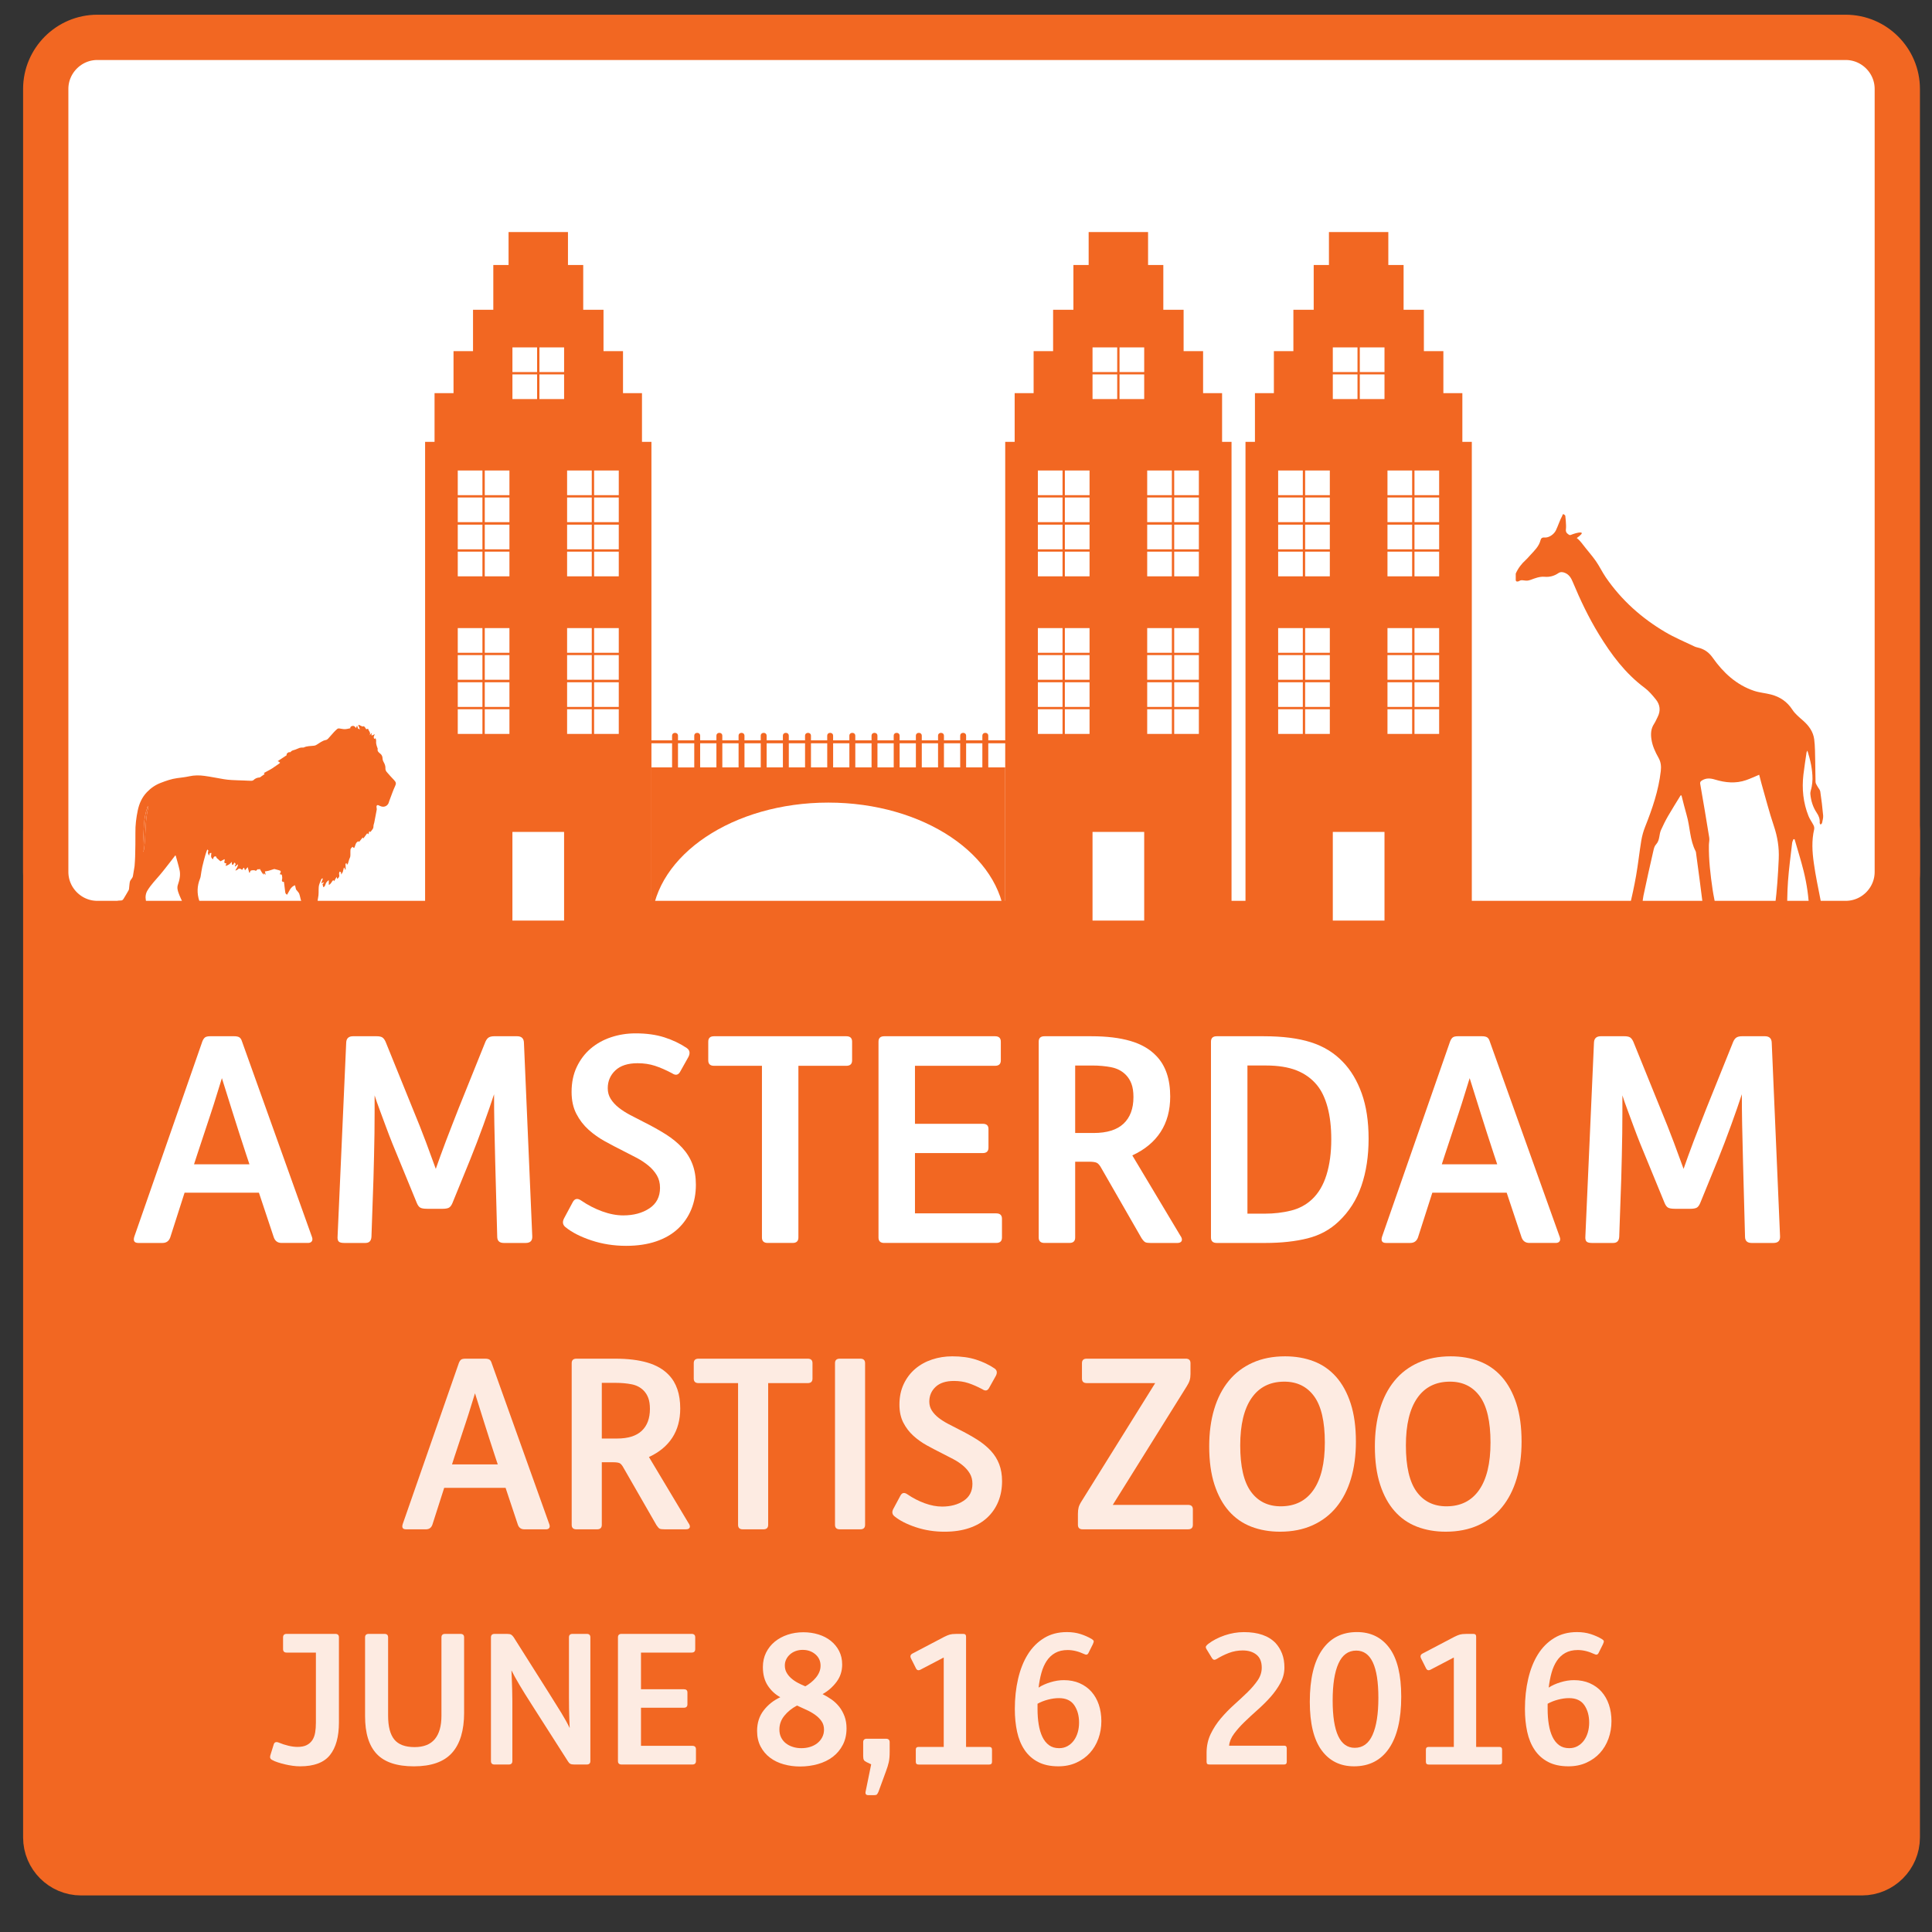 <?xml version="1.0" encoding="utf-8"?>
<!-- Generator: Adobe Illustrator 16.0.4, SVG Export Plug-In . SVG Version: 6.00 Build 0)  -->
<!DOCTYPE svg PUBLIC "-//W3C//DTD SVG 1.1//EN" "http://www.w3.org/Graphics/SVG/1.1/DTD/svg11.dtd">
<svg version="1.1" id="Layer_1" xmlns="http://www.w3.org/2000/svg" xmlns:xlink="http://www.w3.org/1999/xlink" x="0px" y="0px"
	 width="128px" height="128px" viewBox="0 0 128 128" enable-background="new 0 0 128 128" xml:space="preserve">
<rect x="0" y="0" width="128" height="128" fill="#333333" stroke="none"/>
<path fill="#F26722" d="M123.358,124.078H5.372c-1.288,0-2.341-1.054-2.341-2.342V55.058c0-1.288,1.054-2.341,2.341-2.341h117.987
	c1.288,0,2.342,1.054,2.342,2.341v66.679C125.7,123.024,124.646,124.078,123.358,124.078"/>
<path fill="none" stroke="#F26722" stroke-width="3" stroke-miterlimit="10" d="M123.358,124.078H5.372
	c-1.288,0-2.341-1.054-2.341-2.342V55.058c0-1.288,1.054-2.341,2.341-2.341h117.987c1.288,0,2.342,1.054,2.342,2.341v66.679
	C125.7,123.024,124.646,124.078,123.358,124.078z"/>
<path fill="#FFFFFF" d="M122.283,61.183H6.446c-1.878,0-3.416-1.537-3.416-3.417V5.892c0-1.879,1.538-3.417,3.416-3.417h115.837
	c1.881,0,3.418,1.538,3.418,3.417v51.874C125.701,59.646,124.164,61.183,122.283,61.183"/>
<path fill="none" stroke="#F26722" stroke-width="3" stroke-miterlimit="10" d="M122.283,61.183H6.446
	c-1.878,0-3.416-1.537-3.416-3.417V5.892c0-1.879,1.538-3.417,3.416-3.417h115.837c1.881,0,3.418,1.538,3.418,3.417v51.874
	C125.701,59.646,124.164,61.183,122.283,61.183z"/>
<line fill="none" x1="-19.083" y1="-11.333" x2="328.148" y2="-11.333"/>
<g>
	<path fill="#FFFFFF" d="M17.155,79.02h-4.927l-0.951,2.968c-0.089,0.241-0.26,0.361-0.514,0.361H9.166
		c-0.267,0-0.355-0.14-0.267-0.419l4.508-12.935c0.05-0.127,0.111-0.216,0.181-0.267c0.07-0.05,0.187-0.075,0.352-0.075h1.56
		c0.165,0,0.286,0.025,0.361,0.075c0.076,0.051,0.133,0.14,0.171,0.267l4.642,12.973c0.038,0.114,0.031,0.207-0.019,0.276
		c-0.051,0.069-0.133,0.104-0.248,0.104h-1.75c-0.254,0-0.425-0.12-0.514-0.361L17.155,79.02z M12.855,77.137h3.671l-0.209-0.628
		c-0.33-1.002-0.631-1.937-0.903-2.806c-0.273-0.868-0.511-1.626-0.713-2.273c-0.102,0.317-0.212,0.676-0.333,1.075
		s-0.253,0.817-0.399,1.255s-0.295,0.889-0.447,1.351c-0.152,0.464-0.305,0.923-0.457,1.38L12.855,77.137z"/>
	<path fill="#FFFFFF" d="M28.301,80.085c-0.215,0-0.368-0.025-0.456-0.076c-0.089-0.051-0.165-0.152-0.229-0.305l-1.179-2.872
		c-0.14-0.329-0.286-0.685-0.438-1.065c-0.152-0.38-0.298-0.761-0.438-1.141c-0.14-0.381-0.276-0.748-0.409-1.104
		c-0.133-0.354-0.244-0.672-0.333-0.951c0,0.33,0,0.71,0,1.142c0,0.431-0.003,0.891-0.009,1.379s-0.016,0.989-0.029,1.503
		s-0.025,1.011-0.038,1.493l-0.133,3.842c-0.013,0.279-0.146,0.419-0.399,0.419h-1.408c-0.178,0-0.298-0.031-0.361-0.095
		c-0.063-0.063-0.089-0.178-0.076-0.343l0.571-12.84c0.012-0.278,0.165-0.418,0.457-0.418h1.541c0.178,0,0.308,0.025,0.39,0.075
		c0.082,0.051,0.155,0.146,0.219,0.286l1.75,4.317c0.368,0.888,0.678,1.671,0.932,2.35c0.253,0.679,0.469,1.265,0.646,1.76
		c0.089-0.254,0.19-0.539,0.305-0.856c0.114-0.316,0.237-0.649,0.371-0.999c0.133-0.349,0.272-0.71,0.418-1.084
		c0.146-0.374,0.289-0.738,0.428-1.094l1.769-4.394c0.063-0.14,0.139-0.235,0.228-0.286c0.089-0.05,0.209-0.075,0.361-0.075h1.503
		c0.292,0,0.444,0.14,0.457,0.418l0.552,12.84c0.012,0.292-0.133,0.438-0.438,0.438H33.38c-0.292,0-0.438-0.14-0.438-0.419
		l-0.133-4.964c-0.025-0.964-0.044-1.791-0.057-2.482s-0.019-1.354-0.019-1.988c-0.19,0.584-0.428,1.269-0.713,2.055
		c-0.286,0.786-0.574,1.541-0.866,2.264l-1.179,2.891c-0.064,0.152-0.14,0.254-0.229,0.305s-0.241,0.076-0.457,0.076H28.301z"/>
	<path fill="#FFFFFF" d="M38.497,79.533c0.444,0.305,0.91,0.546,1.398,0.723c0.488,0.178,0.954,0.267,1.398,0.267
		c0.685,0,1.262-0.155,1.731-0.466s0.704-0.764,0.704-1.36c0-0.316-0.07-0.593-0.209-0.827s-0.323-0.447-0.551-0.638
		c-0.229-0.189-0.485-0.361-0.771-0.514c-0.286-0.151-0.58-0.304-0.885-0.456c-0.406-0.203-0.812-0.415-1.217-0.638
		c-0.406-0.222-0.773-0.481-1.103-0.779c-0.33-0.298-0.6-0.65-0.809-1.056c-0.209-0.406-0.314-0.888-0.314-1.446
		c0-0.621,0.114-1.173,0.342-1.654c0.229-0.482,0.536-0.888,0.923-1.218c0.387-0.329,0.837-0.58,1.351-0.751
		c0.514-0.172,1.056-0.257,1.626-0.257c0.723,0,1.36,0.089,1.912,0.266c0.551,0.178,1.043,0.413,1.474,0.704
		c0.203,0.14,0.241,0.336,0.114,0.59l-0.533,0.951c-0.127,0.254-0.311,0.298-0.552,0.133c-0.406-0.215-0.783-0.38-1.132-0.494
		s-0.732-0.172-1.151-0.172c-0.646,0-1.138,0.159-1.474,0.476c-0.336,0.317-0.504,0.711-0.504,1.18c0,0.267,0.066,0.504,0.2,0.714
		c0.133,0.209,0.307,0.399,0.523,0.57c0.215,0.171,0.466,0.333,0.751,0.485c0.285,0.151,0.58,0.304,0.884,0.456
		c0.558,0.279,1.053,0.555,1.484,0.827c0.431,0.273,0.796,0.571,1.094,0.895s0.523,0.685,0.675,1.084s0.228,0.854,0.228,1.36
		c0,0.596-0.102,1.142-0.304,1.636c-0.203,0.494-0.498,0.923-0.884,1.284c-0.387,0.361-0.869,0.641-1.446,0.837
		c-0.577,0.196-1.24,0.295-1.988,0.295c-0.812,0-1.579-0.121-2.302-0.361c-0.723-0.241-1.293-0.533-1.712-0.875
		c-0.19-0.152-0.222-0.349-0.095-0.59l0.571-1.065C38.072,79.407,38.256,79.369,38.497,79.533z"/>
	<path fill="#FFFFFF" d="M52.896,70.612v11.375c0,0.241-0.127,0.361-0.38,0.361h-1.655c-0.253,0-0.38-0.12-0.38-0.361V70.612h-3.177
		c-0.253,0-0.38-0.12-0.38-0.361v-1.236c0-0.241,0.127-0.361,0.38-0.361h8.77c0.253,0,0.38,0.12,0.38,0.361v1.236
		c0,0.241-0.127,0.361-0.38,0.361H52.896z"/>
	<path fill="#FFFFFF" d="M58.584,82.349c-0.254,0-0.381-0.12-0.381-0.361V69.015c0-0.241,0.127-0.361,0.381-0.361h7.343
		c0.253,0,0.38,0.12,0.38,0.361v1.236c0,0.241-0.127,0.361-0.38,0.361h-5.308v3.842h4.489c0.254,0,0.381,0.114,0.381,0.343v1.236
		c0,0.241-0.127,0.361-0.381,0.361h-4.489v3.995h5.384c0.253,0,0.38,0.12,0.38,0.361v1.236c0,0.241-0.127,0.361-0.38,0.361H58.584z"
		/>
	<path fill="#FFFFFF" d="M72.983,77.422c-0.114-0.216-0.226-0.346-0.333-0.39c-0.107-0.045-0.275-0.066-0.504-0.066h-0.913v5.021
		c0,0.241-0.127,0.361-0.38,0.361h-1.655c-0.254,0-0.381-0.12-0.381-0.361V69.015c0-0.241,0.127-0.361,0.381-0.361h3.119
		c1.002,0,1.861,0.104,2.578,0.313c0.716,0.209,1.29,0.542,1.722,0.999c0.608,0.634,0.912,1.527,0.912,2.682
		c0,0.913-0.212,1.696-0.637,2.35s-1.05,1.17-1.874,1.55l3.177,5.308c0.102,0.14,0.134,0.257,0.096,0.352s-0.14,0.143-0.305,0.143
		h-1.731c-0.178,0-0.301-0.016-0.37-0.048c-0.07-0.031-0.156-0.123-0.257-0.275L72.983,77.422z M71.233,70.593v4.471h1.218
		c0.888,0,1.55-0.206,1.987-0.618s0.656-0.999,0.656-1.76c0-0.354-0.044-0.649-0.133-0.885c-0.089-0.234-0.216-0.434-0.381-0.599
		c-0.254-0.254-0.573-0.419-0.96-0.495c-0.388-0.076-0.809-0.114-1.266-0.114H71.233z"/>
	<path fill="#FFFFFF" d="M80.611,82.349c-0.254,0-0.381-0.12-0.381-0.361V69.015c0-0.241,0.127-0.361,0.381-0.361h3.119
		c1.243,0,2.283,0.133,3.12,0.399c0.837,0.266,1.541,0.697,2.111,1.293c0.532,0.546,0.951,1.243,1.256,2.093
		c0.304,0.85,0.456,1.852,0.456,3.005c0,1.154-0.158,2.194-0.476,3.12s-0.818,1.712-1.503,2.358c-0.57,0.546-1.259,0.92-2.063,1.122
		c-0.806,0.203-1.74,0.305-2.806,0.305H80.611z M82.646,70.593v9.815h1.16c0.597,0,1.167-0.066,1.712-0.199
		c0.546-0.134,1.015-0.384,1.408-0.752c0.431-0.405,0.751-0.947,0.96-1.626c0.21-0.679,0.314-1.462,0.314-2.35
		c0-0.812-0.083-1.521-0.247-2.13c-0.165-0.609-0.399-1.097-0.704-1.465c-0.355-0.431-0.806-0.755-1.351-0.971
		c-0.546-0.215-1.224-0.323-2.035-0.323H82.646z"/>
	<path fill="#FFFFFF" d="M99.822,79.02h-4.927l-0.951,2.968c-0.089,0.241-0.26,0.361-0.513,0.361h-1.599
		c-0.266,0-0.354-0.14-0.266-0.419l4.508-12.935c0.051-0.127,0.111-0.216,0.181-0.267c0.069-0.05,0.187-0.075,0.352-0.075h1.561
		c0.164,0,0.285,0.025,0.361,0.075c0.076,0.051,0.133,0.14,0.171,0.267l4.642,12.973c0.038,0.114,0.031,0.207-0.02,0.276
		s-0.133,0.104-0.247,0.104h-1.75c-0.254,0-0.425-0.12-0.514-0.361L99.822,79.02z M95.523,77.137h3.671l-0.209-0.628
		c-0.33-1.002-0.631-1.937-0.903-2.806c-0.272-0.868-0.511-1.626-0.713-2.273c-0.103,0.317-0.213,0.676-0.333,1.075
		c-0.121,0.399-0.254,0.817-0.399,1.255c-0.146,0.438-0.295,0.889-0.447,1.351c-0.152,0.464-0.305,0.923-0.457,1.38L95.523,77.137z"
		/>
	<path fill="#FFFFFF" d="M110.97,80.085c-0.216,0-0.368-0.025-0.456-0.076c-0.089-0.051-0.165-0.152-0.229-0.305l-1.18-2.872
		c-0.14-0.329-0.285-0.685-0.438-1.065c-0.151-0.38-0.298-0.761-0.438-1.141c-0.14-0.381-0.275-0.748-0.408-1.104
		c-0.134-0.354-0.245-0.672-0.333-0.951c0,0.33,0,0.71,0,1.142c0,0.431-0.004,0.891-0.01,1.379
		c-0.007,0.488-0.016,0.989-0.028,1.503s-0.025,1.011-0.038,1.493l-0.134,3.842c-0.013,0.279-0.146,0.419-0.399,0.419h-1.407
		c-0.178,0-0.298-0.031-0.361-0.095s-0.089-0.178-0.076-0.343l0.57-12.84c0.013-0.278,0.165-0.418,0.457-0.418h1.541
		c0.177,0,0.307,0.025,0.39,0.075c0.082,0.051,0.155,0.146,0.219,0.286l1.75,4.317c0.367,0.888,0.678,1.671,0.932,2.35
		s0.47,1.265,0.647,1.76c0.088-0.254,0.189-0.539,0.304-0.856c0.114-0.316,0.238-0.649,0.371-0.999
		c0.133-0.349,0.272-0.71,0.419-1.084c0.146-0.374,0.288-0.738,0.428-1.094l1.769-4.394c0.063-0.14,0.14-0.235,0.229-0.286
		c0.089-0.05,0.209-0.075,0.361-0.075h1.503c0.292,0,0.443,0.14,0.456,0.418l0.552,12.84c0.013,0.292-0.133,0.438-0.438,0.438
		h-1.445c-0.292,0-0.438-0.14-0.438-0.419l-0.133-4.964c-0.026-0.964-0.045-1.791-0.058-2.482s-0.019-1.354-0.019-1.988
		c-0.19,0.584-0.429,1.269-0.714,2.055s-0.573,1.541-0.865,2.264l-1.18,2.891c-0.063,0.152-0.14,0.254-0.228,0.305
		c-0.089,0.051-0.241,0.076-0.457,0.076H110.97z"/>
</g>
<g opacity="0.87">
	<g>
		<defs>
			<rect id="SVGID_1_" x="26.399" y="87.816" width="75.004" height="18.732"/>
		</defs>
		<clipPath id="SVGID_2_">
			<use xlink:href="#SVGID_1_"  overflow="visible"/>
		</clipPath>
		<g clip-path="url(#SVGID_2_)">
			<path fill="#FFFFFF" d="M33.496,98.573h-4.067l-0.785,2.45c-0.073,0.198-0.214,0.298-0.424,0.298h-1.319
				c-0.22,0-0.293-0.115-0.22-0.346l3.721-10.677c0.042-0.104,0.091-0.178,0.149-0.22s0.155-0.062,0.291-0.062h1.288
				c0.136,0,0.236,0.021,0.298,0.062c0.063,0.042,0.11,0.115,0.142,0.22l3.831,10.708c0.031,0.095,0.026,0.171-0.016,0.229
				c-0.042,0.058-0.11,0.086-0.204,0.086h-1.445c-0.209,0-0.351-0.1-0.424-0.298L33.496,98.573z M29.947,97.02h3.031l-0.173-0.519
				c-0.272-0.827-0.521-1.599-0.746-2.316c-0.226-0.717-0.422-1.342-0.589-1.876c-0.084,0.262-0.176,0.558-0.275,0.887
				c-0.1,0.33-0.209,0.676-0.33,1.037c-0.121,0.36-0.244,0.732-0.369,1.114c-0.125,0.383-0.251,0.762-0.377,1.139L29.947,97.02z"/>
			<path fill="#FFFFFF" d="M41.315,97.255c-0.094-0.178-0.186-0.285-0.274-0.322c-0.089-0.036-0.228-0.055-0.417-0.055h-0.753v4.146
				c0,0.198-0.105,0.298-0.314,0.298H38.19c-0.209,0-0.314-0.1-0.314-0.298V90.314c0-0.198,0.104-0.298,0.314-0.298h2.575
				c0.827,0,1.536,0.086,2.127,0.259s1.065,0.447,1.421,0.824c0.502,0.523,0.754,1.262,0.754,2.214c0,0.754-0.175,1.4-0.526,1.939
				c-0.351,0.539-0.867,0.966-1.547,1.279l2.622,4.381c0.084,0.115,0.11,0.212,0.079,0.29c-0.031,0.079-0.115,0.118-0.251,0.118
				h-1.429c-0.146,0-0.249-0.013-0.306-0.039s-0.128-0.103-0.212-0.228L41.315,97.255z M39.871,91.618v3.689h1.005
				c0.732,0,1.28-0.17,1.641-0.511c0.361-0.34,0.542-0.824,0.542-1.452c0-0.293-0.037-0.536-0.11-0.729
				c-0.074-0.194-0.178-0.359-0.314-0.495c-0.209-0.209-0.474-0.346-0.792-0.408c-0.32-0.062-0.667-0.094-1.044-0.094H39.871z"/>
			<path fill="#FFFFFF" d="M50.893,91.634v9.39c0,0.198-0.105,0.298-0.314,0.298h-1.366c-0.209,0-0.314-0.1-0.314-0.298v-9.39
				h-2.622c-0.209,0-0.314-0.1-0.314-0.299v-1.021c0-0.198,0.104-0.298,0.314-0.298h7.239c0.209,0,0.314,0.1,0.314,0.298v1.021
				c0,0.199-0.105,0.299-0.314,0.299H50.893z"/>
			<path fill="#FFFFFF" d="M55.635,101.321c-0.21,0-0.314-0.1-0.314-0.298V90.314c0-0.198,0.104-0.298,0.314-0.298h1.366
				c0.209,0,0.313,0.1,0.313,0.298v10.709c0,0.198-0.104,0.298-0.313,0.298H55.635z"/>
			<path fill="#FFFFFF" d="M60.109,98.997c0.366,0.252,0.751,0.45,1.154,0.597c0.402,0.147,0.787,0.22,1.153,0.22
				c0.565,0,1.042-0.128,1.429-0.384c0.388-0.257,0.581-0.631,0.581-1.123c0-0.262-0.058-0.489-0.173-0.683
				c-0.115-0.194-0.267-0.369-0.455-0.526s-0.4-0.299-0.636-0.424c-0.235-0.126-0.479-0.251-0.73-0.377
				c-0.335-0.167-0.67-0.343-1.005-0.526c-0.335-0.183-0.639-0.397-0.91-0.644c-0.272-0.246-0.495-0.536-0.668-0.871
				c-0.172-0.335-0.259-0.732-0.259-1.193c0-0.513,0.095-0.969,0.283-1.366s0.441-0.732,0.761-1.005s0.691-0.479,1.115-0.62
				s0.871-0.212,1.343-0.212c0.597,0,1.122,0.073,1.578,0.22c0.455,0.146,0.86,0.34,1.217,0.581
				c0.167,0.115,0.198,0.277,0.094,0.486l-0.439,0.785c-0.104,0.21-0.257,0.246-0.455,0.11c-0.336-0.178-0.646-0.314-0.935-0.408
				c-0.288-0.095-0.604-0.142-0.95-0.142c-0.533,0-0.939,0.131-1.217,0.393s-0.416,0.586-0.416,0.974
				c0,0.22,0.055,0.416,0.165,0.589c0.109,0.173,0.254,0.329,0.432,0.471s0.385,0.274,0.62,0.4s0.479,0.251,0.73,0.377
				c0.46,0.23,0.868,0.458,1.225,0.683c0.355,0.226,0.656,0.472,0.902,0.738s0.433,0.565,0.558,0.895
				c0.126,0.33,0.188,0.704,0.188,1.123c0,0.492-0.084,0.942-0.251,1.351c-0.168,0.408-0.411,0.762-0.73,1.06
				c-0.319,0.299-0.717,0.529-1.193,0.691s-1.023,0.243-1.641,0.243c-0.67,0-1.303-0.1-1.899-0.299
				c-0.597-0.198-1.068-0.439-1.413-0.722c-0.157-0.126-0.184-0.288-0.079-0.487l0.471-0.879
				C59.759,98.893,59.91,98.861,60.109,98.997z"/>
			<path fill="#FFFFFF" d="M71.729,101.321c-0.21,0-0.314-0.1-0.314-0.298v-0.723c0-0.167,0.016-0.312,0.047-0.432
				c0.032-0.12,0.104-0.27,0.22-0.447l4.853-7.788h-4.538c-0.21,0-0.314-0.1-0.314-0.299v-1.021c0-0.198,0.104-0.298,0.314-0.298
				h6.563c0.209,0,0.313,0.1,0.313,0.298v0.723c0,0.156-0.018,0.296-0.055,0.416s-0.102,0.254-0.196,0.4l-4.898,7.851h4.993
				c0.209,0,0.313,0.1,0.313,0.298v1.021c0,0.198-0.104,0.298-0.313,0.298H71.729z"/>
			<path fill="#FFFFFF" d="M89.832,95.512c0,0.911-0.11,1.732-0.33,2.465c-0.22,0.733-0.542,1.358-0.966,1.877
				c-0.424,0.518-0.95,0.918-1.578,1.201c-0.628,0.282-1.345,0.424-2.15,0.424c-0.691,0-1.325-0.11-1.9-0.33
				c-0.576-0.22-1.07-0.562-1.483-1.028c-0.414-0.466-0.735-1.055-0.966-1.767s-0.346-1.555-0.346-2.527
				c0-0.911,0.11-1.732,0.33-2.466c0.22-0.732,0.541-1.358,0.966-1.876c0.424-0.519,0.949-0.919,1.577-1.201
				c0.629-0.283,1.346-0.424,2.151-0.424c0.691,0,1.324,0.109,1.9,0.329c0.575,0.22,1.07,0.563,1.483,1.029s0.735,1.055,0.966,1.766
				C89.717,93.695,89.832,94.538,89.832,95.512z M87.774,95.574c0-1.392-0.235-2.412-0.706-3.062
				c-0.471-0.648-1.131-0.974-1.979-0.974c-0.942,0-1.664,0.361-2.167,1.084c-0.502,0.722-0.754,1.769-0.754,3.14
				c0,1.393,0.236,2.413,0.707,3.062c0.471,0.648,1.131,0.973,1.979,0.973c0.942,0,1.664-0.36,2.167-1.083
				C87.523,97.992,87.774,96.946,87.774,95.574z"/>
			<path fill="#FFFFFF" d="M100.808,95.512c0,0.911-0.11,1.732-0.33,2.465c-0.22,0.733-0.542,1.358-0.966,1.877
				c-0.424,0.518-0.95,0.918-1.578,1.201c-0.628,0.282-1.345,0.424-2.15,0.424c-0.691,0-1.325-0.11-1.9-0.33
				c-0.576-0.22-1.07-0.562-1.483-1.028c-0.414-0.466-0.735-1.055-0.966-1.767s-0.346-1.555-0.346-2.527
				c0-0.911,0.11-1.732,0.33-2.466c0.22-0.732,0.541-1.358,0.966-1.876c0.424-0.519,0.949-0.919,1.577-1.201
				c0.629-0.283,1.346-0.424,2.151-0.424c0.691,0,1.324,0.109,1.9,0.329c0.575,0.22,1.07,0.563,1.483,1.029s0.735,1.055,0.966,1.766
				C100.692,93.695,100.808,94.538,100.808,95.512z M98.75,95.574c0-1.392-0.235-2.412-0.706-3.062
				c-0.471-0.648-1.131-0.974-1.979-0.974c-0.942,0-1.664,0.361-2.167,1.084c-0.502,0.722-0.754,1.769-0.754,3.14
				c0,1.393,0.236,2.413,0.707,3.062c0.471,0.648,1.131,0.973,1.979,0.973c0.942,0,1.664-0.36,2.167-1.083
				C98.499,97.992,98.75,96.946,98.75,95.574z"/>
		</g>
	</g>
</g>
<g opacity="0.87">
	<g>
		<defs>
			<rect id="SVGID_3_" x="17.601" y="106.566" width="92.603" height="14.339"/>
		</defs>
		<clipPath id="SVGID_4_">
			<use xlink:href="#SVGID_3_"  overflow="visible"/>
		</clipPath>
		<g clip-path="url(#SVGID_4_)">
			<path fill="#FFFFFF" d="M19.884,117.023c-0.161,0-0.327-0.012-0.499-0.036c-0.172-0.023-0.342-0.056-0.511-0.096
				s-0.327-0.084-0.475-0.133c-0.148-0.048-0.271-0.1-0.367-0.156c-0.064-0.031-0.106-0.073-0.126-0.126
				c-0.02-0.052-0.014-0.126,0.018-0.223l0.216-0.696c0.048-0.137,0.156-0.173,0.324-0.108c0.208,0.088,0.423,0.158,0.643,0.21
				c0.22,0.053,0.422,0.078,0.607,0.078c0.248,0,0.451-0.04,0.607-0.12s0.28-0.19,0.373-0.33c0.092-0.141,0.154-0.309,0.187-0.505
				c0.032-0.196,0.048-0.411,0.048-0.644v-4.65h-1.935c-0.16,0-0.24-0.076-0.24-0.229v-0.781c0-0.152,0.08-0.229,0.24-0.229h3.221
				c0.16,0,0.24,0.076,0.24,0.229v5.637c0,0.945-0.198,1.666-0.595,2.163C21.464,116.775,20.805,117.023,19.884,117.023z"/>
			<path fill="#FFFFFF" d="M30.749,113.466c0,1.178-0.266,2.065-0.799,2.662c-0.533,0.598-1.376,0.896-2.53,0.896
				c-1.122,0-1.941-0.272-2.458-0.817c-0.517-0.545-0.775-1.378-0.775-2.5v-5.228c0-0.152,0.08-0.229,0.24-0.229h1.046
				c0.16,0,0.24,0.076,0.24,0.229v5.191c0,0.714,0.136,1.238,0.409,1.575c0.272,0.336,0.721,0.505,1.346,0.505
				c0.601,0,1.047-0.177,1.34-0.529s0.439-0.869,0.439-1.551v-5.191c0-0.152,0.08-0.229,0.24-0.229h1.021
				c0.16,0,0.24,0.076,0.24,0.229V113.466z"/>
			<path fill="#FFFFFF" d="M35.268,112.997c-0.185-0.288-0.347-0.545-0.487-0.769c-0.141-0.225-0.265-0.429-0.373-0.613
				c-0.108-0.185-0.205-0.353-0.289-0.505s-0.162-0.301-0.234-0.444c0.008,0.168,0.016,0.364,0.024,0.589s0.016,0.459,0.024,0.703
				c0.008,0.244,0.012,0.49,0.012,0.739c0,0.248,0,0.477,0,0.685v3.293c0,0.152-0.08,0.229-0.24,0.229h-0.938
				c-0.161,0-0.24-0.076-0.24-0.229v-8.196c0-0.152,0.08-0.229,0.24-0.229h0.829c0.12,0,0.208,0.017,0.265,0.048
				c0.056,0.032,0.112,0.089,0.168,0.169l2.332,3.689c0.176,0.288,0.333,0.539,0.469,0.751s0.259,0.408,0.367,0.589
				c0.108,0.181,0.206,0.349,0.294,0.505s0.172,0.318,0.252,0.486c-0.008-0.168-0.016-0.364-0.024-0.589
				c-0.008-0.224-0.014-0.456-0.018-0.697c-0.004-0.24-0.006-0.482-0.006-0.727s0-0.475,0-0.691v-3.305
				c0-0.152,0.08-0.229,0.24-0.229h0.938c0.16,0,0.24,0.076,0.24,0.229v8.196c0,0.152-0.08,0.229-0.24,0.229h-0.83
				c-0.12,0-0.208-0.016-0.264-0.048c-0.056-0.032-0.108-0.088-0.156-0.169L35.268,112.997z"/>
			<path fill="#FFFFFF" d="M41.181,116.903c-0.161,0-0.24-0.076-0.24-0.229v-8.196c0-0.152,0.08-0.229,0.24-0.229h4.639
				c0.16,0,0.24,0.076,0.24,0.229v0.781c0,0.152-0.08,0.229-0.24,0.229h-3.353v2.428h2.836c0.161,0,0.241,0.071,0.241,0.216v0.781
				c0,0.152-0.08,0.229-0.241,0.229h-2.836v2.523h3.401c0.16,0,0.241,0.076,0.241,0.229v0.781c0,0.152-0.081,0.229-0.241,0.229
				H41.181z"/>
			<path fill="#FFFFFF" d="M53.006,117.035c-0.376,0-0.737-0.048-1.081-0.144c-0.345-0.097-0.647-0.242-0.907-0.439
				c-0.261-0.195-0.469-0.442-0.625-0.738c-0.156-0.297-0.234-0.642-0.234-1.034c0-0.528,0.144-0.981,0.433-1.357
				c0.288-0.377,0.657-0.669,1.105-0.878c-0.336-0.184-0.613-0.44-0.829-0.769c-0.216-0.329-0.325-0.737-0.325-1.227
				c0-0.353,0.07-0.671,0.21-0.955s0.333-0.527,0.577-0.728c0.245-0.2,0.529-0.354,0.854-0.463c0.325-0.107,0.671-0.162,1.04-0.162
				c0.353,0,0.686,0.049,0.998,0.145s0.584,0.236,0.816,0.421s0.417,0.408,0.554,0.673c0.136,0.265,0.204,0.564,0.204,0.901
				c0,0.433-0.125,0.815-0.373,1.147c-0.248,0.333-0.557,0.604-0.925,0.812c0.208,0.104,0.408,0.225,0.601,0.36
				c0.192,0.137,0.36,0.297,0.505,0.48c0.145,0.185,0.26,0.396,0.349,0.632c0.088,0.236,0.132,0.502,0.132,0.799
				c0,0.408-0.082,0.771-0.246,1.088s-0.385,0.581-0.661,0.793s-0.604,0.372-0.979,0.48
				C53.819,116.981,53.423,117.035,53.006,117.035z M53.09,115.821c0.209,0,0.403-0.027,0.584-0.084
				c0.18-0.056,0.338-0.138,0.475-0.246c0.136-0.108,0.244-0.238,0.324-0.391s0.12-0.32,0.12-0.505c0-0.216-0.054-0.402-0.162-0.559
				s-0.248-0.297-0.421-0.421c-0.172-0.124-0.364-0.234-0.576-0.33c-0.213-0.097-0.424-0.192-0.631-0.289
				c-0.345,0.185-0.625,0.411-0.841,0.68s-0.325,0.57-0.325,0.907c0,0.2,0.038,0.377,0.114,0.528
				c0.076,0.152,0.18,0.281,0.312,0.385c0.132,0.104,0.286,0.185,0.463,0.24C52.702,115.794,52.89,115.821,53.09,115.821z
				 M53.355,111.724c0.127-0.072,0.252-0.156,0.372-0.253c0.12-0.096,0.229-0.202,0.324-0.318c0.097-0.116,0.173-0.24,0.229-0.372
				c0.056-0.133,0.084-0.274,0.084-0.427c0-0.305-0.114-0.555-0.343-0.751c-0.228-0.196-0.51-0.295-0.847-0.295
				c-0.161,0-0.312,0.026-0.457,0.078c-0.144,0.052-0.27,0.126-0.378,0.223c-0.108,0.096-0.192,0.206-0.252,0.33
				s-0.09,0.259-0.09,0.402c0,0.177,0.038,0.333,0.114,0.469c0.076,0.137,0.176,0.261,0.301,0.373
				c0.124,0.112,0.268,0.212,0.433,0.301C53.008,111.571,53.179,111.651,53.355,111.724z"/>
			<path fill="#FFFFFF" d="M57.537,118.935c-0.152,0-0.216-0.072-0.192-0.217l0.373-1.826l-0.301-0.145
				c-0.088-0.04-0.148-0.086-0.18-0.139c-0.032-0.052-0.049-0.138-0.049-0.258v-0.926c0-0.152,0.08-0.229,0.241-0.229h1.262
				c0.168,0,0.252,0.076,0.252,0.229v0.638c0,0.28-0.02,0.511-0.06,0.69c-0.04,0.181-0.104,0.387-0.192,0.619l-0.493,1.346
				c-0.04,0.089-0.076,0.146-0.108,0.175c-0.031,0.027-0.092,0.042-0.18,0.042H57.537z"/>
			<path fill="#FFFFFF" d="M63.823,108.25c0.12,0,0.181,0.061,0.181,0.181v7.307h1.538c0.12,0,0.181,0.061,0.181,0.181v0.805
				c0,0.12-0.061,0.181-0.181,0.181h-4.688c-0.12,0-0.18-0.061-0.18-0.181v-0.805c0-0.12,0.06-0.181,0.18-0.181h1.671v-5.925
				l-1.538,0.805c-0.137,0.072-0.236,0.045-0.301-0.084l-0.337-0.673c-0.063-0.136-0.027-0.24,0.108-0.312l2.104-1.105
				c0.145-0.072,0.267-0.122,0.366-0.15c0.101-0.028,0.234-0.042,0.403-0.042H63.823z"/>
			<path fill="#FFFFFF" d="M70.12,117.023c-0.528,0-0.978-0.096-1.346-0.288c-0.369-0.192-0.667-0.459-0.896-0.8
				c-0.229-0.34-0.393-0.741-0.493-1.201c-0.1-0.461-0.15-0.964-0.15-1.509c0-0.713,0.072-1.38,0.217-2.001s0.358-1.16,0.643-1.616
				c0.284-0.457,0.644-0.817,1.076-1.082s0.938-0.396,1.514-0.396c0.329,0,0.632,0.044,0.908,0.132
				c0.276,0.089,0.526,0.201,0.751,0.337c0.063,0.04,0.102,0.08,0.114,0.12c0.012,0.04-0.006,0.112-0.055,0.217l-0.288,0.576
				c-0.056,0.12-0.152,0.145-0.288,0.072c-0.377-0.176-0.741-0.265-1.094-0.265c-0.321,0-0.595,0.064-0.823,0.192
				c-0.229,0.129-0.417,0.305-0.565,0.529s-0.264,0.488-0.349,0.793c-0.084,0.305-0.146,0.629-0.186,0.974
				c0.224-0.145,0.486-0.263,0.787-0.354c0.3-0.092,0.595-0.139,0.883-0.139c0.393,0,0.743,0.068,1.052,0.205
				c0.309,0.136,0.569,0.324,0.781,0.564s0.375,0.527,0.487,0.859c0.111,0.332,0.168,0.695,0.168,1.088
				c0,0.408-0.066,0.795-0.198,1.159c-0.133,0.365-0.321,0.682-0.565,0.95c-0.244,0.268-0.543,0.482-0.896,0.643
				S70.561,117.023,70.12,117.023z M70.168,115.821c0.209,0,0.395-0.046,0.56-0.138c0.164-0.092,0.302-0.215,0.414-0.367
				c0.112-0.151,0.198-0.33,0.259-0.534c0.06-0.204,0.09-0.423,0.09-0.655c0-0.457-0.106-0.841-0.318-1.153
				c-0.213-0.312-0.551-0.469-1.016-0.469c-0.232,0-0.477,0.034-0.733,0.102c-0.256,0.068-0.484,0.158-0.685,0.271v0.349
				c0,0.369,0.025,0.711,0.078,1.027c0.052,0.317,0.134,0.591,0.246,0.823s0.259,0.415,0.438,0.547
				C69.682,115.756,69.904,115.821,70.168,115.821z"/>
			<path fill="#FFFFFF" d="M85.071,115.653c0.12,0,0.18,0.061,0.18,0.181v0.889c0,0.12-0.06,0.181-0.18,0.181h-4.916
				c-0.088,0-0.146-0.014-0.174-0.042c-0.028-0.028-0.042-0.078-0.042-0.15v-0.577c0-0.456,0.09-0.873,0.27-1.25
				c0.181-0.376,0.407-0.725,0.68-1.045s0.564-0.621,0.877-0.901s0.605-0.553,0.878-0.817c0.271-0.265,0.498-0.529,0.679-0.793
				c0.181-0.265,0.271-0.545,0.271-0.842c0-0.385-0.116-0.671-0.349-0.859s-0.537-0.282-0.913-0.282
				c-0.321,0-0.627,0.056-0.92,0.168c-0.292,0.112-0.566,0.249-0.823,0.409c-0.12,0.072-0.216,0.052-0.288-0.061l-0.373-0.612
				c-0.04-0.072-0.05-0.131-0.03-0.175c0.021-0.044,0.07-0.098,0.15-0.162c0.305-0.232,0.667-0.421,1.088-0.565
				c0.421-0.144,0.848-0.216,1.28-0.216c0.929,0,1.626,0.24,2.091,0.721c0.185,0.201,0.329,0.436,0.433,0.703
				c0.104,0.269,0.156,0.575,0.156,0.92c0,0.36-0.088,0.703-0.265,1.027c-0.176,0.324-0.395,0.633-0.654,0.926
				c-0.261,0.292-0.547,0.576-0.859,0.853c-0.312,0.277-0.604,0.546-0.871,0.806c-0.269,0.261-0.499,0.521-0.691,0.781
				s-0.301,0.522-0.324,0.787H85.071z"/>
			<path fill="#FFFFFF" d="M89.71,117.023c-0.913,0-1.631-0.354-2.151-1.063s-0.781-1.78-0.781-3.215
				c0-1.507,0.272-2.652,0.817-3.438s1.314-1.178,2.308-1.178c0.913,0,1.631,0.353,2.151,1.058s0.781,1.778,0.781,3.221
				c0,1.499-0.271,2.643-0.812,3.432S90.712,117.023,89.71,117.023z M89.758,115.798c0.529,0,0.922-0.286,1.178-0.859
				c0.257-0.573,0.385-1.393,0.385-2.458c0-2.083-0.488-3.125-1.466-3.125c-0.529,0-0.922,0.285-1.178,0.854
				c-0.257,0.569-0.385,1.387-0.385,2.452C88.292,114.752,88.78,115.798,89.758,115.798z"/>
			<path fill="#FFFFFF" d="M97.618,108.25c0.12,0,0.181,0.061,0.181,0.181v7.307h1.538c0.12,0,0.181,0.061,0.181,0.181v0.805
				c0,0.12-0.061,0.181-0.181,0.181h-4.688c-0.12,0-0.18-0.061-0.18-0.181v-0.805c0-0.12,0.06-0.181,0.18-0.181h1.671v-5.925
				l-1.538,0.805c-0.137,0.072-0.236,0.045-0.301-0.084l-0.337-0.673c-0.063-0.136-0.027-0.24,0.108-0.312l2.104-1.105
				c0.145-0.072,0.267-0.122,0.366-0.15c0.101-0.028,0.234-0.042,0.403-0.042H97.618z"/>
			<path fill="#FFFFFF" d="M103.916,117.023c-0.528,0-0.978-0.096-1.346-0.288c-0.369-0.192-0.667-0.459-0.896-0.8
				c-0.229-0.34-0.393-0.741-0.493-1.201c-0.1-0.461-0.15-0.964-0.15-1.509c0-0.713,0.072-1.38,0.217-2.001s0.358-1.16,0.643-1.616
				c0.284-0.457,0.644-0.817,1.076-1.082s0.938-0.396,1.514-0.396c0.329,0,0.632,0.044,0.908,0.132
				c0.276,0.089,0.526,0.201,0.751,0.337c0.063,0.04,0.102,0.08,0.114,0.12c0.012,0.04-0.006,0.112-0.055,0.217l-0.288,0.576
				c-0.056,0.12-0.152,0.145-0.288,0.072c-0.377-0.176-0.741-0.265-1.094-0.265c-0.321,0-0.595,0.064-0.823,0.192
				c-0.229,0.129-0.417,0.305-0.565,0.529s-0.264,0.488-0.349,0.793c-0.084,0.305-0.146,0.629-0.186,0.974
				c0.224-0.145,0.486-0.263,0.787-0.354c0.3-0.092,0.595-0.139,0.883-0.139c0.393,0,0.743,0.068,1.052,0.205
				c0.309,0.136,0.569,0.324,0.781,0.564s0.375,0.527,0.487,0.859c0.111,0.332,0.168,0.695,0.168,1.088
				c0,0.408-0.066,0.795-0.198,1.159c-0.133,0.365-0.321,0.682-0.565,0.95c-0.244,0.268-0.543,0.482-0.896,0.643
				S104.356,117.023,103.916,117.023z M103.964,115.821c0.209,0,0.395-0.046,0.56-0.138c0.164-0.092,0.302-0.215,0.414-0.367
				c0.112-0.151,0.198-0.33,0.259-0.534c0.06-0.204,0.09-0.423,0.09-0.655c0-0.457-0.106-0.841-0.318-1.153
				c-0.213-0.312-0.551-0.469-1.016-0.469c-0.232,0-0.477,0.034-0.733,0.102c-0.256,0.068-0.484,0.158-0.685,0.271v0.349
				c0,0.369,0.025,0.711,0.078,1.027c0.052,0.317,0.134,0.591,0.246,0.823s0.259,0.415,0.438,0.547
				C103.478,115.756,103.7,115.821,103.964,115.821z"/>
		</g>
	</g>
</g>
<polygon fill="#F26722" points="42.533,29.274 42.533,26.047 41.276,26.047 41.276,23.264 39.984,23.264 39.984,20.523 
	38.64,20.523 38.64,17.557 37.629,17.557 37.629,15.374 33.694,15.374 33.694,17.557 32.683,17.557 32.683,20.523 31.339,20.523 
	31.339,23.264 30.047,23.264 30.047,26.047 28.79,26.047 28.79,29.274 28.164,29.274 28.164,60.99 43.159,60.99 43.159,29.274 "/>
<rect x="33.95" y="24.805" fill="#FFFFFF" width="1.634" height="1.634"/>
<rect x="33.95" y="23.016" fill="#FFFFFF" width="1.634" height="1.634"/>
<rect x="35.739" y="24.805" fill="#FFFFFF" width="1.634" height="1.634"/>
<rect x="35.739" y="23.016" fill="#FFFFFF" width="1.634" height="1.634"/>
<rect x="30.328" y="32.96" fill="#FFFFFF" width="1.634" height="1.634"/>
<rect x="30.328" y="31.172" fill="#FFFFFF" width="1.634" height="1.634"/>
<rect x="32.117" y="32.96" fill="#FFFFFF" width="1.634" height="1.634"/>
<rect x="32.117" y="31.172" fill="#FFFFFF" width="1.634" height="1.634"/>
<rect x="30.328" y="36.548" fill="#FFFFFF" width="1.634" height="1.635"/>
<rect x="30.328" y="34.76" fill="#FFFFFF" width="1.634" height="1.634"/>
<rect x="32.117" y="36.548" fill="#FFFFFF" width="1.634" height="1.635"/>
<rect x="32.117" y="34.76" fill="#FFFFFF" width="1.634" height="1.634"/>
<rect x="37.572" y="32.96" fill="#FFFFFF" width="1.634" height="1.634"/>
<rect x="37.572" y="31.172" fill="#FFFFFF" width="1.634" height="1.634"/>
<rect x="39.361" y="32.96" fill="#FFFFFF" width="1.634" height="1.634"/>
<rect x="39.361" y="31.172" fill="#FFFFFF" width="1.634" height="1.634"/>
<rect x="37.572" y="36.548" fill="#FFFFFF" width="1.634" height="1.635"/>
<rect x="37.572" y="34.76" fill="#FFFFFF" width="1.634" height="1.634"/>
<rect x="39.361" y="36.548" fill="#FFFFFF" width="1.634" height="1.635"/>
<rect x="39.361" y="34.76" fill="#FFFFFF" width="1.634" height="1.634"/>
<rect x="30.328" y="43.402" fill="#FFFFFF" width="1.634" height="1.634"/>
<rect x="30.328" y="41.613" fill="#FFFFFF" width="1.634" height="1.635"/>
<rect x="32.117" y="43.402" fill="#FFFFFF" width="1.634" height="1.634"/>
<rect x="32.117" y="41.613" fill="#FFFFFF" width="1.634" height="1.635"/>
<rect x="30.328" y="46.989" fill="#FFFFFF" width="1.634" height="1.635"/>
<rect x="30.328" y="45.202" fill="#FFFFFF" width="1.634" height="1.634"/>
<rect x="32.117" y="46.989" fill="#FFFFFF" width="1.634" height="1.635"/>
<rect x="32.117" y="45.202" fill="#FFFFFF" width="1.634" height="1.634"/>
<rect x="37.572" y="43.402" fill="#FFFFFF" width="1.634" height="1.634"/>
<rect x="37.572" y="41.613" fill="#FFFFFF" width="1.634" height="1.635"/>
<rect x="39.361" y="43.402" fill="#FFFFFF" width="1.634" height="1.634"/>
<rect x="39.361" y="41.613" fill="#FFFFFF" width="1.634" height="1.635"/>
<rect x="37.572" y="46.989" fill="#FFFFFF" width="1.634" height="1.635"/>
<rect x="37.572" y="45.202" fill="#FFFFFF" width="1.634" height="1.634"/>
<rect x="39.361" y="46.989" fill="#FFFFFF" width="1.634" height="1.635"/>
<rect x="39.361" y="45.202" fill="#FFFFFF" width="1.634" height="1.634"/>
<rect x="33.949" y="55.117" fill="#FFFFFF" width="3.423" height="5.874"/>
<polygon fill="#F26722" points="80.966,29.274 80.966,26.047 79.708,26.047 79.708,23.264 78.417,23.264 78.417,20.523 
	77.073,20.523 77.073,17.557 76.062,17.557 76.062,15.374 72.126,15.374 72.126,17.557 71.116,17.557 71.116,20.523 69.771,20.523 
	69.771,23.264 68.48,23.264 68.48,26.047 67.224,26.047 67.224,29.274 66.598,29.274 66.598,60.99 81.592,60.99 81.592,29.274 "/>
<rect x="72.383" y="24.805" fill="#FFFFFF" width="1.635" height="1.634"/>
<rect x="72.383" y="23.016" fill="#FFFFFF" width="1.635" height="1.634"/>
<rect x="74.172" y="24.805" fill="#FFFFFF" width="1.634" height="1.634"/>
<rect x="74.172" y="23.016" fill="#FFFFFF" width="1.634" height="1.634"/>
<rect x="68.761" y="32.96" fill="#FFFFFF" width="1.635" height="1.634"/>
<rect x="68.761" y="31.172" fill="#FFFFFF" width="1.635" height="1.634"/>
<rect x="70.55" y="32.96" fill="#FFFFFF" width="1.635" height="1.634"/>
<rect x="70.55" y="31.172" fill="#FFFFFF" width="1.635" height="1.634"/>
<rect x="68.761" y="36.548" fill="#FFFFFF" width="1.635" height="1.635"/>
<rect x="68.761" y="34.76" fill="#FFFFFF" width="1.635" height="1.634"/>
<rect x="70.55" y="36.548" fill="#FFFFFF" width="1.635" height="1.635"/>
<rect x="70.55" y="34.76" fill="#FFFFFF" width="1.635" height="1.634"/>
<rect x="76.005" y="32.96" fill="#FFFFFF" width="1.634" height="1.634"/>
<rect x="76.005" y="31.172" fill="#FFFFFF" width="1.634" height="1.634"/>
<rect x="77.794" y="32.96" fill="#FFFFFF" width="1.634" height="1.634"/>
<rect x="77.794" y="31.172" fill="#FFFFFF" width="1.634" height="1.634"/>
<rect x="76.005" y="36.548" fill="#FFFFFF" width="1.634" height="1.635"/>
<rect x="76.005" y="34.76" fill="#FFFFFF" width="1.634" height="1.634"/>
<rect x="77.794" y="36.548" fill="#FFFFFF" width="1.634" height="1.635"/>
<rect x="77.794" y="34.76" fill="#FFFFFF" width="1.634" height="1.634"/>
<rect x="68.761" y="43.402" fill="#FFFFFF" width="1.635" height="1.634"/>
<rect x="68.761" y="41.613" fill="#FFFFFF" width="1.635" height="1.635"/>
<rect x="70.55" y="43.402" fill="#FFFFFF" width="1.635" height="1.634"/>
<rect x="70.55" y="41.613" fill="#FFFFFF" width="1.635" height="1.635"/>
<rect x="68.761" y="46.989" fill="#FFFFFF" width="1.635" height="1.635"/>
<rect x="68.761" y="45.202" fill="#FFFFFF" width="1.635" height="1.634"/>
<rect x="70.55" y="46.989" fill="#FFFFFF" width="1.635" height="1.635"/>
<rect x="70.55" y="45.202" fill="#FFFFFF" width="1.635" height="1.634"/>
<rect x="76.005" y="43.402" fill="#FFFFFF" width="1.634" height="1.634"/>
<rect x="76.005" y="41.613" fill="#FFFFFF" width="1.634" height="1.635"/>
<rect x="77.794" y="43.402" fill="#FFFFFF" width="1.634" height="1.634"/>
<rect x="77.794" y="41.613" fill="#FFFFFF" width="1.634" height="1.635"/>
<rect x="76.005" y="46.989" fill="#FFFFFF" width="1.634" height="1.635"/>
<rect x="76.005" y="45.202" fill="#FFFFFF" width="1.634" height="1.634"/>
<rect x="77.794" y="46.989" fill="#FFFFFF" width="1.634" height="1.635"/>
<rect x="77.794" y="45.202" fill="#FFFFFF" width="1.634" height="1.634"/>
<rect x="72.383" y="55.117" fill="#FFFFFF" width="3.423" height="5.874"/>
<path fill="#F26722" d="M66.847,49.048h-1.371v-0.317c0-0.096-0.079-0.175-0.174-0.175H65.26c-0.097,0-0.176,0.079-0.176,0.175
	v0.317h-1.076v-0.317c0-0.096-0.078-0.175-0.175-0.175H63.79c-0.096,0-0.175,0.079-0.175,0.175v0.317h-1.076v-0.317
	c0-0.096-0.079-0.175-0.174-0.175h-0.043c-0.096,0-0.174,0.079-0.174,0.175v0.317h-1.077v-0.317c0-0.096-0.079-0.175-0.175-0.175
	h-0.042c-0.097,0-0.175,0.079-0.175,0.175v0.317h-1.078v-0.317c0-0.096-0.077-0.175-0.175-0.175h-0.041
	c-0.096,0-0.175,0.079-0.175,0.175v0.317h-1.077v-0.317c0-0.096-0.078-0.175-0.175-0.175h-0.042c-0.095,0-0.174,0.079-0.174,0.175
	v0.317h-1.077v-0.317c0-0.096-0.079-0.175-0.175-0.175h-0.042c-0.097,0-0.176,0.079-0.176,0.175v0.317h-1.076v-0.317
	c0-0.096-0.078-0.175-0.175-0.175H54.98c-0.097,0-0.175,0.079-0.175,0.175v0.317h-1.076v-0.317c0-0.096-0.079-0.175-0.175-0.175
	h-0.042c-0.097,0-0.176,0.079-0.176,0.175v0.317h-1.076v-0.317c0-0.096-0.079-0.175-0.175-0.175h-0.042
	c-0.096,0-0.175,0.079-0.175,0.175v0.317h-1.077v-0.317c0-0.096-0.078-0.175-0.174-0.175h-0.042c-0.096,0-0.175,0.079-0.175,0.175
	v0.317h-1.077v-0.317c0-0.096-0.079-0.175-0.175-0.175h-0.041c-0.096,0-0.175,0.079-0.175,0.175v0.317h-1.077v-0.317
	c0-0.096-0.079-0.175-0.174-0.175h-0.042c-0.096,0-0.175,0.079-0.175,0.175v0.317h-1.077v-0.317c0-0.096-0.079-0.175-0.175-0.175
	h-0.041c-0.097,0-0.175,0.079-0.175,0.175v0.317h-1.077v-0.317c0-0.096-0.079-0.175-0.175-0.175h-0.042
	c-0.096,0-0.175,0.079-0.175,0.175v0.317h-1.696c-0.054,0-0.098,0.044-0.098,0.098c0,0.053,0.044,0.098,0.098,0.098h1.696v1.598
	h-1.368V60.99h0.012c0.263-4.347,5.403-7.816,11.707-7.816c6.304,0,11.442,3.469,11.707,7.816h0.013V50.842h-1.122v-1.598h1.371
	c0.054,0,0.098-0.045,0.098-0.098C66.944,49.092,66.9,49.048,66.847,49.048 M63.615,50.842h-1.076v-1.599h1.076V50.842z
	 M62.148,50.842h-1.077v-1.599h1.077V50.842z M60.68,50.842h-1.078v-1.599h1.078V50.842z M59.211,50.842h-1.077v-1.599h1.077V50.842
	z M57.743,50.842h-1.077v-1.599h1.077V50.842z M56.273,50.842h-1.076v-1.599h1.076V50.842z M54.806,50.842h-1.077v-1.599h1.077
	V50.842z M53.337,50.842h-1.076v-1.599h1.076V50.842z M51.869,50.842h-1.077v-1.599h1.077V50.842z M50.401,50.842h-1.077v-1.599
	h1.077V50.842z M48.933,50.842h-1.077v-1.599h1.077V50.842z M47.464,50.842h-1.077v-1.599h1.077V50.842z M44.919,49.245h1.077v1.599
	h-1.077V49.245z M65.084,50.842h-1.076v-1.599h1.076V50.842z"/>
<polygon fill="#F26722" points="96.885,29.274 96.885,26.047 95.627,26.047 95.627,23.264 94.336,23.264 94.336,20.523 
	92.992,20.523 92.992,17.557 91.98,17.557 91.98,15.374 88.046,15.374 88.046,17.557 87.036,17.557 87.036,20.523 85.69,20.523 
	85.69,23.264 84.398,23.264 84.398,26.047 83.143,26.047 83.143,29.274 82.517,29.274 82.517,60.99 97.511,60.99 97.511,29.274 "/>
<rect x="88.302" y="24.805" fill="#FFFFFF" width="1.635" height="1.634"/>
<rect x="88.302" y="23.016" fill="#FFFFFF" width="1.635" height="1.634"/>
<rect x="90.091" y="24.805" fill="#FFFFFF" width="1.635" height="1.634"/>
<rect x="90.091" y="23.016" fill="#FFFFFF" width="1.635" height="1.634"/>
<rect x="84.681" y="32.96" fill="#FFFFFF" width="1.634" height="1.634"/>
<rect x="84.681" y="31.172" fill="#FFFFFF" width="1.634" height="1.634"/>
<rect x="86.469" y="32.96" fill="#FFFFFF" width="1.635" height="1.634"/>
<rect x="86.469" y="31.172" fill="#FFFFFF" width="1.635" height="1.634"/>
<rect x="84.681" y="36.548" fill="#FFFFFF" width="1.634" height="1.635"/>
<rect x="84.681" y="34.76" fill="#FFFFFF" width="1.634" height="1.634"/>
<rect x="86.469" y="36.548" fill="#FFFFFF" width="1.635" height="1.635"/>
<rect x="86.469" y="34.76" fill="#FFFFFF" width="1.635" height="1.634"/>
<rect x="91.924" y="32.96" fill="#FFFFFF" width="1.634" height="1.634"/>
<rect x="91.924" y="31.172" fill="#FFFFFF" width="1.634" height="1.634"/>
<rect x="93.713" y="32.96" fill="#FFFFFF" width="1.634" height="1.634"/>
<rect x="93.713" y="31.172" fill="#FFFFFF" width="1.634" height="1.634"/>
<rect x="91.924" y="36.548" fill="#FFFFFF" width="1.634" height="1.635"/>
<rect x="91.924" y="34.76" fill="#FFFFFF" width="1.634" height="1.634"/>
<rect x="93.713" y="36.548" fill="#FFFFFF" width="1.634" height="1.635"/>
<rect x="93.713" y="34.76" fill="#FFFFFF" width="1.634" height="1.634"/>
<rect x="84.681" y="43.402" fill="#FFFFFF" width="1.634" height="1.634"/>
<rect x="84.681" y="41.613" fill="#FFFFFF" width="1.634" height="1.635"/>
<rect x="86.469" y="43.402" fill="#FFFFFF" width="1.635" height="1.634"/>
<rect x="86.469" y="41.613" fill="#FFFFFF" width="1.635" height="1.635"/>
<rect x="84.681" y="46.989" fill="#FFFFFF" width="1.634" height="1.635"/>
<rect x="84.681" y="45.202" fill="#FFFFFF" width="1.634" height="1.634"/>
<rect x="86.469" y="46.989" fill="#FFFFFF" width="1.635" height="1.635"/>
<rect x="86.469" y="45.202" fill="#FFFFFF" width="1.635" height="1.634"/>
<rect x="91.924" y="43.402" fill="#FFFFFF" width="1.634" height="1.634"/>
<rect x="91.924" y="41.613" fill="#FFFFFF" width="1.634" height="1.635"/>
<rect x="93.713" y="43.402" fill="#FFFFFF" width="1.634" height="1.634"/>
<rect x="93.713" y="41.613" fill="#FFFFFF" width="1.634" height="1.635"/>
<rect x="91.924" y="46.989" fill="#FFFFFF" width="1.634" height="1.635"/>
<rect x="91.924" y="45.202" fill="#FFFFFF" width="1.634" height="1.634"/>
<rect x="93.713" y="46.989" fill="#FFFFFF" width="1.634" height="1.635"/>
<rect x="93.713" y="45.202" fill="#FFFFFF" width="1.634" height="1.634"/>
<rect x="88.302" y="55.117" fill="#FFFFFF" width="3.424" height="5.874"/>
<path fill="#F26722" d="M11.616,56.669c-0.096,0.126-0.19,0.248-0.284,0.369c-0.249,0.314-0.489,0.638-0.75,0.942
	c-0.28,0.327-0.581,0.64-0.807,1.008c-0.122,0.197-0.156,0.423-0.112,0.657c0.038,0.206,0.07,0.414,0.1,0.621
	c0.02,0.137,0.139,0.228,0.278,0.191c0.19-0.049,0.354,0.003,0.513,0.108c0.052,0.036,0.12,0.048,0.173,0.083
	c0.071,0.047,0.135,0.106,0.203,0.162c-0.136,0.112-0.252,0.213-0.375,0.304c-0.027,0.02-0.085,0.012-0.124,0
	c-0.109-0.033-0.208-0.051-0.32,0.003c-0.061,0.027-0.145,0.003-0.218,0.004c-0.165,0.002-0.332-0.002-0.496,0.01
	c-0.14,0.01-0.296-0.102-0.327-0.254c-0.04-0.194-0.115-0.326-0.298-0.509c-0.033,0.104-0.068,0.196-0.093,0.294
	c-0.047,0.177-0.141,0.321-0.281,0.439c-0.079,0.065-0.149,0.142-0.227,0.208c-0.065,0.057-0.121,0.066-0.117-0.042
	c-0.116,0.026-0.227,0.051-0.332,0.074C7.7,61.307,7.68,61.272,7.653,61.229c0.018-0.02,0.05-0.053,0.096-0.101H7.596
	c-0.003-0.008-0.006-0.017-0.009-0.023c0.03-0.022,0.062-0.046,0.091-0.069c-0.005-0.01-0.011-0.021-0.016-0.031
	c-0.083,0.044-0.166,0.09-0.249,0.134c-0.007-0.01-0.015-0.019-0.022-0.029c0.09-0.092,0.18-0.183,0.269-0.274
	c-0.004-0.006-0.008-0.01-0.012-0.016c-0.111,0.069-0.222,0.138-0.333,0.207c-0.008-0.008-0.014-0.016-0.021-0.022
	c0.051-0.075,0.104-0.15,0.156-0.226c-0.005-0.008-0.01-0.015-0.015-0.021c-0.079,0.061-0.156,0.121-0.235,0.181
	c-0.007-0.002-0.014-0.004-0.021-0.007c0.026-0.073,0.044-0.15,0.079-0.219c0.071-0.141,0.086-0.284,0.083-0.437
	c-0.004-0.313,0.295-0.614,0.604-0.606c0.111,0.003,0.188-0.024,0.243-0.125c0.108-0.19,0.23-0.37,0.332-0.562
	c0.037-0.067,0.032-0.157,0.042-0.237c0.017-0.117,0.016-0.237,0.049-0.35c0.023-0.079,0.092-0.144,0.136-0.218
	c0.024-0.038,0.049-0.079,0.057-0.122c0.031-0.165,0.056-0.332,0.083-0.497c0.01-0.062,0.024-0.124,0.029-0.185
	c0.014-0.206,0.032-0.411,0.037-0.618c0.011-0.53,0.026-1.06,0.018-1.59c-0.008-0.498,0.055-0.99,0.156-1.473
	c0.093-0.448,0.279-0.869,0.604-1.209c0.26-0.273,0.563-0.481,0.918-0.618c0.355-0.136,0.71-0.263,1.091-0.313
	c0.265-0.035,0.534-0.063,0.796-0.121c0.336-0.075,0.675-0.074,1.011-0.028c0.43,0.059,0.856,0.148,1.284,0.219
	c0.167,0.027,0.336,0.045,0.505,0.055c0.275,0.016,0.552,0.022,0.829,0.032c0.163,0.007,0.325,0.018,0.487,0.019
	c0.048,0,0.109-0.014,0.141-0.045c0.116-0.113,0.25-0.167,0.409-0.176c0.029,0,0.055-0.032,0.083-0.051
	c0.081-0.055,0.161-0.112,0.249-0.173c-0.009-0.011-0.023-0.028-0.054-0.07c0.094-0.05,0.185-0.098,0.275-0.147
	c0.092-0.051,0.186-0.1,0.274-0.157c0.149-0.097,0.297-0.201,0.445-0.304c0.03-0.02,0.056-0.047,0.084-0.072
	c-0.027-0.023-0.053-0.048-0.083-0.069c-0.02-0.014-0.045-0.022-0.077-0.037c0.202-0.134,0.399-0.263,0.594-0.392
	c-0.031-0.09,0.077-0.201,0.181-0.201c0.026,0,0.068,0.003,0.078-0.012c0.075-0.107,0.194-0.122,0.306-0.156
	c0.102-0.033,0.197-0.087,0.299-0.12c0.057-0.019,0.121-0.016,0.182-0.021c0.03-0.002,0.064,0.01,0.087-0.003
	c0.222-0.111,0.465-0.088,0.699-0.121c0.054-0.007,0.109-0.032,0.156-0.062c0.197-0.122,0.379-0.273,0.619-0.316
	c0.048-0.009,0.1-0.045,0.136-0.083c0.136-0.146,0.265-0.302,0.401-0.45c0.068-0.074,0.143-0.143,0.222-0.207
	c0.026-0.021,0.074-0.029,0.111-0.024c0.125,0.014,0.25,0.051,0.375,0.049c0.122-0.001,0.244-0.038,0.368-0.061
	c-0.042-0.115,0.17-0.206,0.275-0.125c0.034,0.026,0.058,0.064,0.097,0.109c0.023-0.052,0.041-0.091,0.075-0.165
	c0.024,0.078,0.04,0.13,0.063,0.204c0.014,0.006,0.057,0.024,0.123,0.051c-0.041-0.103-0.074-0.189-0.108-0.274l0.026-0.029
	c0.078,0.036,0.156,0.071,0.253,0.115c0.104-0.039,0.119-0.03,0.249,0.181c0.039-0.012,0.079-0.025,0.119-0.037
	c0.028,0.142,0.206,0.25,0.104,0.434c0.044-0.049,0.089-0.099,0.134-0.148c0.005,0.002,0.012,0.006,0.017,0.009
	c-0.007,0.019-0.02,0.038-0.023,0.059c-0.005,0.029-0.003,0.061-0.003,0.092c0.032-0.007,0.067-0.008,0.097-0.022
	c0.039-0.019,0.074-0.046,0.13-0.055c-0.069,0.101-0.114,0.195-0.04,0.308c0.022-0.013,0.046-0.026,0.073-0.042
	c0.008,0.009,0.018,0.016,0.02,0.024c0.011,0.054,0.033,0.109,0.027,0.161c-0.018,0.147,0.026,0.281,0.072,0.417
	c0.011,0.035,0.037,0.073,0.03,0.104c-0.036,0.162,0.078,0.235,0.179,0.318c0.103,0.085,0.144,0.197,0.146,0.332
	c0.002,0.068,0.025,0.142,0.06,0.2c0.081,0.141,0.139,0.28,0.129,0.448c-0.005,0.072,0.031,0.162,0.078,0.219
	c0.156,0.187,0.323,0.365,0.491,0.542c0.142,0.15,0.153,0.234,0.066,0.416c-0.063,0.131-0.116,0.268-0.169,0.405
	c-0.068,0.176-0.133,0.355-0.199,0.532c-0.011,0.031-0.025,0.062-0.032,0.094c-0.05,0.238-0.281,0.377-0.512,0.303
	c-0.066-0.022-0.128-0.05-0.191-0.08c-0.066-0.031-0.125,0.012-0.125,0.099c0,0.066,0.027,0.134,0.016,0.198
	c-0.049,0.283-0.106,0.565-0.162,0.848c-0.017,0.086-0.059,0.172-0.055,0.256c0.007,0.167-0.121,0.251-0.196,0.373
	c-0.025-0.015-0.046-0.027-0.08-0.047c-0.019,0.067-0.037,0.127-0.057,0.196c-0.027-0.021-0.049-0.039-0.083-0.063
	c-0.087,0.117-0.172,0.231-0.259,0.35c-0.002-0.005-0.011-0.017-0.017-0.031c-0.005-0.012-0.009-0.025-0.018-0.048
	c-0.084,0.105-0.161,0.203-0.242,0.304c-0.008-0.014-0.02-0.033-0.031-0.05c-0.227,0.072-0.202,0.319-0.302,0.455
	c-0.04-0.031-0.074-0.059-0.108-0.086c-0.043,0.056-0.117,0.109-0.125,0.17c-0.02,0.147,0,0.301-0.014,0.45
	c-0.007,0.078-0.054,0.151-0.079,0.227c-0.026,0.084-0.047,0.171-0.075,0.256c-0.011,0.034-0.034,0.064-0.076,0.089
	c-0.006-0.038-0.012-0.075-0.018-0.114c-0.08,0.042-0.078,0.042-0.065,0.195c0.006,0.078,0.002,0.158,0.002,0.237
	c-0.012,0.001-0.023,0.001-0.035,0.002c-0.016-0.042-0.033-0.083-0.049-0.124l-0.032-0.005c-0.048,0.151-0.041,0.332-0.204,0.457
	c0.036-0.098,0.048-0.168-0.083-0.194c-0.011,0.051-0.041,0.109-0.03,0.155c0.038,0.146,0.001,0.25-0.132,0.32
	c-0.008-0.034-0.017-0.072-0.03-0.132c-0.063,0.109-0.113,0.195-0.171,0.294c-0.022-0.035-0.031-0.052-0.047-0.079
	c-0.117,0.091-0.148,0.272-0.303,0.319v-0.315c-0.105,0.079-0.179,0.155-0.219,0.281c-0.019,0.063-0.057,0.169-0.143,0.188
	c-0.02-0.071-0.034-0.124-0.053-0.194c0.019-0.023,0.052-0.064,0.086-0.106c-0.005-0.008-0.009-0.016-0.014-0.025
	c-0.052,0.022-0.105,0.044-0.159,0.069c0.038-0.108,0.073-0.21,0.112-0.318c-0.086-0.017-0.103,0.032-0.122,0.087
	c-0.03,0.085-0.073,0.167-0.101,0.252c-0.025,0.07-0.047,0.143-0.052,0.216c-0.021,0.244,0.013,0.488-0.047,0.735
	c-0.04,0.168-0.042,0.361,0.058,0.524c0.028,0.045,0.093,0.088,0.146,0.095c0.323,0.041,0.607,0.284,0.683,0.601
	c0.031,0.128-0.042,0.232-0.175,0.234c-0.468,0.01-0.936,0.017-1.403,0.021c-0.157,0.002-0.169-0.014-0.209-0.17
	c-0.01-0.036-0.018-0.072-0.022-0.108c-0.025-0.191-0.037-0.387-0.076-0.576c-0.037-0.182-0.103-0.359-0.153-0.539
	c-0.035-0.124-0.052-0.254-0.099-0.371c-0.034-0.082-0.107-0.147-0.162-0.221c-0.017-0.021-0.042-0.042-0.049-0.067
	c-0.025-0.091-0.044-0.183-0.065-0.269c-0.31,0.114-0.378,0.401-0.524,0.628c-0.088-0.042-0.116-0.101-0.125-0.179
	c-0.025-0.222-0.055-0.443-0.083-0.666c-0.135-0.011-0.153-0.048-0.123-0.185c0.017-0.07,0.006-0.15-0.004-0.225
	c-0.009-0.069-0.049-0.118-0.141-0.087c0.004-0.028,0.001-0.048,0.009-0.062c0.081-0.13,0.057-0.19-0.092-0.224
	c-0.088-0.021-0.177-0.046-0.265-0.07c-0.011-0.003-0.023-0.006-0.033-0.003c-0.124,0.038-0.246,0.08-0.371,0.115
	c-0.072,0.02-0.15,0.028-0.241,0.043c0.015,0.066,0.029,0.13,0.052,0.229c-0.054-0.05-0.086-0.078-0.126-0.116
	c0.003,0.033,0.004,0.056,0.009,0.112c-0.139-0.118-0.194-0.262-0.278-0.399c-0.018,0.019-0.038,0.037-0.05,0.05
	c-0.126-0.095-0.139,0.112-0.237,0.079c-0.023-0.053-0.295-0.048-0.331,0.016c-0.018,0.033-0.025,0.072-0.038,0.107
	c-0.014,0.002-0.027,0.004-0.042,0.006c-0.031-0.114-0.062-0.227-0.1-0.368c-0.064,0.075-0.121,0.142-0.18,0.211
	c-0.016-0.044-0.034-0.094-0.052-0.146l-0.038-0.03c-0.032,0.048-0.063,0.096-0.097,0.147c-0.035-0.022-0.067-0.045-0.1-0.064
	c-0.075-0.042-0.135-0.024-0.197,0.036c-0.04,0.04-0.1,0.059-0.157,0.073c0.065-0.137,0.179-0.238,0.173-0.42
	c-0.073,0.064-0.124,0.108-0.175,0.153c-0.011-0.009-0.021-0.018-0.034-0.025c0.019-0.044,0.038-0.087,0.061-0.142
	c-0.023-0.031-0.052-0.072-0.074-0.102c-0.042,0.062-0.079,0.117-0.116,0.17c-0.02-0.013-0.04-0.029-0.06-0.044
	c-0.003-0.056-0.007-0.113-0.011-0.168c-0.101,0.136-0.229,0.222-0.408,0.271c0.021-0.071,0.037-0.121,0.052-0.174
	c-0.267,0.005-0.046-0.193-0.129-0.272c-0.088,0.047-0.176,0.095-0.256,0.138c-0.047-0.035-0.088-0.067-0.128-0.097
	c0.002-0.003,0.005-0.007,0.006-0.01c-0.042-0.034-0.09-0.064-0.126-0.104c-0.027-0.031-0.04-0.075-0.06-0.113
	c-0.139-0.018-0.173,0.082-0.188,0.193c-0.189-0.112-0.126-0.274-0.11-0.422c-0.129,0.009-0.129,0.009-0.138,0.168
	c-0.07-0.042-0.116-0.175-0.085-0.25c0.032-0.079,0.032-0.079-0.052-0.146c-0.04,0.11-0.083,0.214-0.113,0.321
	c-0.077,0.273-0.154,0.545-0.217,0.821c-0.048,0.208-0.071,0.421-0.107,0.631c-0.009,0.054-0.022,0.108-0.043,0.159
	c-0.198,0.484-0.209,0.977-0.049,1.469c0.041,0.128,0.141,0.24,0.229,0.348c0.091,0.111,0.198,0.208,0.299,0.312
	c0.054,0.056,0.116,0.07,0.19,0.04c0.092-0.037,0.186-0.07,0.278-0.105c0.162-0.062,0.293,0.021,0.427,0.088
	c0.17,0.084,0.299,0.209,0.365,0.395c0.013,0.035,0.046,0.065,0.073,0.096c0.079,0.089,0.064,0.141-0.054,0.16
	c-0.124,0.022-0.249,0.042-0.373,0.047c-0.373,0.013-0.746,0.013-1.119,0.027c-0.164,0.007-0.272-0.067-0.367-0.186
	c-0.02-0.022-0.044-0.05-0.072-0.058c-0.31-0.088-0.555-0.271-0.735-0.528c-0.089-0.127-0.133-0.283-0.196-0.426
	c-0.106-0.24-0.226-0.474-0.314-0.72c-0.064-0.176-0.117-0.361-0.046-0.56c0.058-0.163,0.104-0.333,0.126-0.503
	c0.019-0.15,0.017-0.312-0.016-0.459c-0.069-0.316-0.164-0.626-0.25-0.938C11.649,56.7,11.638,56.693,11.616,56.669 M9.475,56.428
	c0.004,0.001,0.008,0.003,0.012,0.005c0.017-0.045,0.043-0.091,0.049-0.138c0.029-0.245,0.062-0.49,0.075-0.736
	c0.039-0.673,0.042-1.349,0.201-2.011c0.01-0.045,0.001-0.094,0.001-0.141c-0.029,0.022-0.042,0.044-0.051,0.068
	c-0.127,0.379-0.198,0.769-0.224,1.167c-0.024,0.394-0.046,0.788-0.063,1.182C9.468,56.024,9.475,56.226,9.475,56.428"/>
<path fill="#F26722" d="M9.475,56.428c0-0.202-0.007-0.404,0.001-0.604c0.017-0.394,0.039-0.788,0.063-1.182
	c0.026-0.398,0.097-0.788,0.224-1.167c0.009-0.024,0.021-0.046,0.051-0.068c0,0.047,0.009,0.096-0.001,0.141
	c-0.16,0.662-0.163,1.338-0.201,2.011c-0.013,0.246-0.046,0.492-0.075,0.736c-0.006,0.047-0.033,0.093-0.049,0.138
	C9.483,56.431,9.479,56.429,9.475,56.428"/>
<path fill="#F26722" d="M120.798,60.212c-0.052-0.183-0.137-0.356-0.173-0.54c-0.161-0.832-0.341-1.663-0.456-2.501
	c-0.104-0.737-0.15-1.483,0.023-2.222c0.019-0.082,0.002-0.187-0.035-0.263c-0.104-0.21-0.251-0.402-0.337-0.617
	c-0.355-0.885-0.448-1.808-0.339-2.75c0.059-0.494,0.138-0.983,0.209-1.475c0.005-0.026,0.024-0.05,0.055-0.112
	c0.202,0.638,0.337,1.245,0.337,1.876c0,0.168-0.022,0.335-0.049,0.501c-0.025,0.169-0.108,0.341-0.092,0.505
	c0.04,0.44,0.173,0.868,0.419,1.231c0.146,0.216,0.219,0.416,0.199,0.665c-0.004,0.04,0.037,0.083,0.058,0.124
	c0.034-0.035,0.087-0.065,0.097-0.105c0.033-0.165,0.088-0.336,0.074-0.5c-0.047-0.532-0.112-1.064-0.191-1.593
	c-0.018-0.117-0.125-0.219-0.184-0.332c-0.05-0.095-0.125-0.195-0.129-0.295c-0.018-0.456-0.008-0.914-0.021-1.371
	c-0.014-0.488-0.005-0.981-0.068-1.463c-0.065-0.487-0.341-0.879-0.71-1.209c-0.263-0.232-0.551-0.461-0.738-0.75
	c-0.347-0.533-0.821-0.848-1.415-1.003c-0.372-0.097-0.766-0.123-1.128-0.246c-1.173-0.396-2.037-1.205-2.733-2.191
	c-0.224-0.318-0.483-0.514-0.829-0.632c-0.123-0.042-0.258-0.055-0.374-0.111c-0.651-0.312-1.323-0.591-1.943-0.958
	c-1.566-0.924-2.9-2.116-3.935-3.622c-0.239-0.35-0.421-0.739-0.663-1.085c-0.261-0.373-0.569-0.712-0.846-1.075
	c-0.127-0.168-0.258-0.328-0.416-0.448c0.254-0.18,0.434-0.346,0.271-0.364c-0.161-0.018-0.436,0.067-0.696,0.17
	c-0.024-0.005-0.05-0.009-0.077-0.012c-0.016-0.002-0.031-0.022-0.047-0.033c-0.13-0.083-0.192-0.177-0.169-0.355
	c0.034-0.255-0.043-0.888-0.043-0.888s-0.166-0.217-0.196,0c-0.162,0.289-0.283,0.679-0.426,0.976
	c-0.129,0.267-0.471,0.504-0.763,0.473c-0.141-0.015-0.224,0.055-0.251,0.166c-0.106,0.43-0.42,0.712-0.7,1.02
	c-0.092,0.101-0.181,0.207-0.281,0.299c-0.284,0.256-0.511,0.553-0.665,0.905v0.471c0.068,0.015,0,0.093,0.2,0.038
	c0.163-0.124,0.331-0.044,0.498-0.041c0.096,0.002,0.195-0.019,0.283-0.051c0.301-0.113,0.602-0.232,0.93-0.206
	c0.333,0.029,0.633-0.051,0.908-0.238c0.153-0.104,0.306-0.082,0.464-0.011c0.259,0.115,0.39,0.339,0.491,0.584
	c0.5,1.2,1.058,2.371,1.737,3.48c0.819,1.34,1.745,2.586,3.023,3.538c0.284,0.211,0.521,0.493,0.746,0.771
	c0.287,0.354,0.331,0.757,0.117,1.173c-0.078,0.151-0.142,0.311-0.235,0.451c-0.204,0.311-0.225,0.646-0.175,0.998
	c0.062,0.455,0.256,0.863,0.477,1.256c0.157,0.28,0.18,0.568,0.145,0.872c-0.146,1.284-0.56,2.49-1.034,3.683
	c-0.117,0.294-0.205,0.606-0.257,0.918c-0.127,0.774-0.209,1.553-0.344,2.326c-0.125,0.713-0.284,1.42-0.446,2.126
	c-0.073,0.32-0.095,0.687-0.478,0.837c-0.012,0.005-0.021,0.017-0.028,0.028c-0.097,0.117-0.062,0.232,0.09,0.254
	c0.174,0.025,0.35,0.039,0.526,0.053c0.182,0.017,0.287-0.051,0.331-0.246c0.027-0.125,0.123-0.233,0.188-0.353
	c0.062-0.114,0.157-0.226,0.179-0.349c0.057-0.34,0.057-0.69,0.126-1.027c0.205-0.99,0.431-1.978,0.655-2.963
	c0.033-0.144,0.07-0.31,0.164-0.411c0.146-0.156,0.198-0.328,0.231-0.524c0.026-0.153,0.05-0.312,0.113-0.452
	c0.142-0.315,0.295-0.626,0.468-0.925c0.266-0.461,0.553-0.911,0.83-1.365c0.02,0,0.039,0,0.058,0
	c0.113,0.433,0.214,0.869,0.34,1.298c0.233,0.792,0.205,1.65,0.598,2.402c0.016,0.028,0.02,0.062,0.023,0.094
	c0.159,1.19,0.324,2.38,0.468,3.573c0.028,0.243,0.026,0.512-0.315,0.605c-0.07,0.019-0.132,0.203-0.125,0.307
	c0.003,0.051,0.169,0.129,0.264,0.13c0.22,0.001,0.44-0.032,0.66-0.062c0.039-0.005,0.099-0.047,0.106-0.082
	c0.021-0.105,0.012-0.218,0.034-0.325c0.018-0.076,0.064-0.146,0.1-0.219c0.044-0.088,0.137-0.18,0.125-0.257
	c-0.058-0.407-0.155-0.809-0.215-1.214c-0.144-0.982-0.263-1.969-0.247-2.965c0.004-0.163,0.048-0.33,0.023-0.486
	c-0.19-1.186-0.391-2.37-0.597-3.553c-0.021-0.116,0.013-0.167,0.096-0.224c0.283-0.188,0.574-0.164,0.883-0.07
	c0.682,0.207,1.372,0.275,2.062,0.036c0.292-0.101,0.571-0.235,0.864-0.356c0.051,0.198,0.101,0.401,0.157,0.601
	c0.269,0.935,0.507,1.879,0.818,2.798c0.24,0.712,0.354,1.429,0.321,2.172c-0.023,0.529-0.052,1.057-0.093,1.583
	c-0.037,0.488-0.085,0.977-0.144,1.462c-0.035,0.281-0.123,0.55-0.369,0.731c-0.053,0.038-0.123,0.065-0.155,0.116
	c-0.052,0.085-0.114,0.189-0.102,0.275c0.008,0.053,0.146,0.117,0.229,0.121c0.175,0.008,0.352-0.015,0.526-0.034
	c0.13-0.017,0.256-0.037,0.296-0.205c0.011-0.046,0.108-0.093,0.172-0.1c0.146-0.016,0.182-0.097,0.185-0.226
	c0.019-0.743,0.013-1.49,0.068-2.232c0.062-0.852,0.179-1.699,0.276-2.547c0.011-0.083,0.056-0.162,0.084-0.243
	c0.024-0.001,0.05-0.002,0.075-0.003c0.202,0.701,0.423,1.396,0.599,2.103c0.217,0.87,0.344,1.757,0.372,2.655
	c0.008,0.294,0.062,0.602-0.142,0.869c-0.019,0.023,0.021,0.12,0.059,0.148c0.049,0.035,0.124,0.029,0.188,0.048
	c0.572,0.164,0.697-0.094,0.625-0.536c-0.013-0.08,0.025-0.218,0.086-0.252C120.876,60.524,120.842,60.37,120.798,60.212"/>
<line fill="none" x1="-19.083" y1="-11.333" x2="328.148" y2="-11.333"/>
<line fill="none" x1="-19.083" y1="-11.333" x2="328.148" y2="-11.333"/>
<line fill="none" x1="328.148" y1="-11.333" x2="-19.083" y2="-11.333"/>
<g>
</g>
<g>
</g>
<g>
</g>
<g>
</g>
<g>
</g>
<g>
</g>
</svg>
